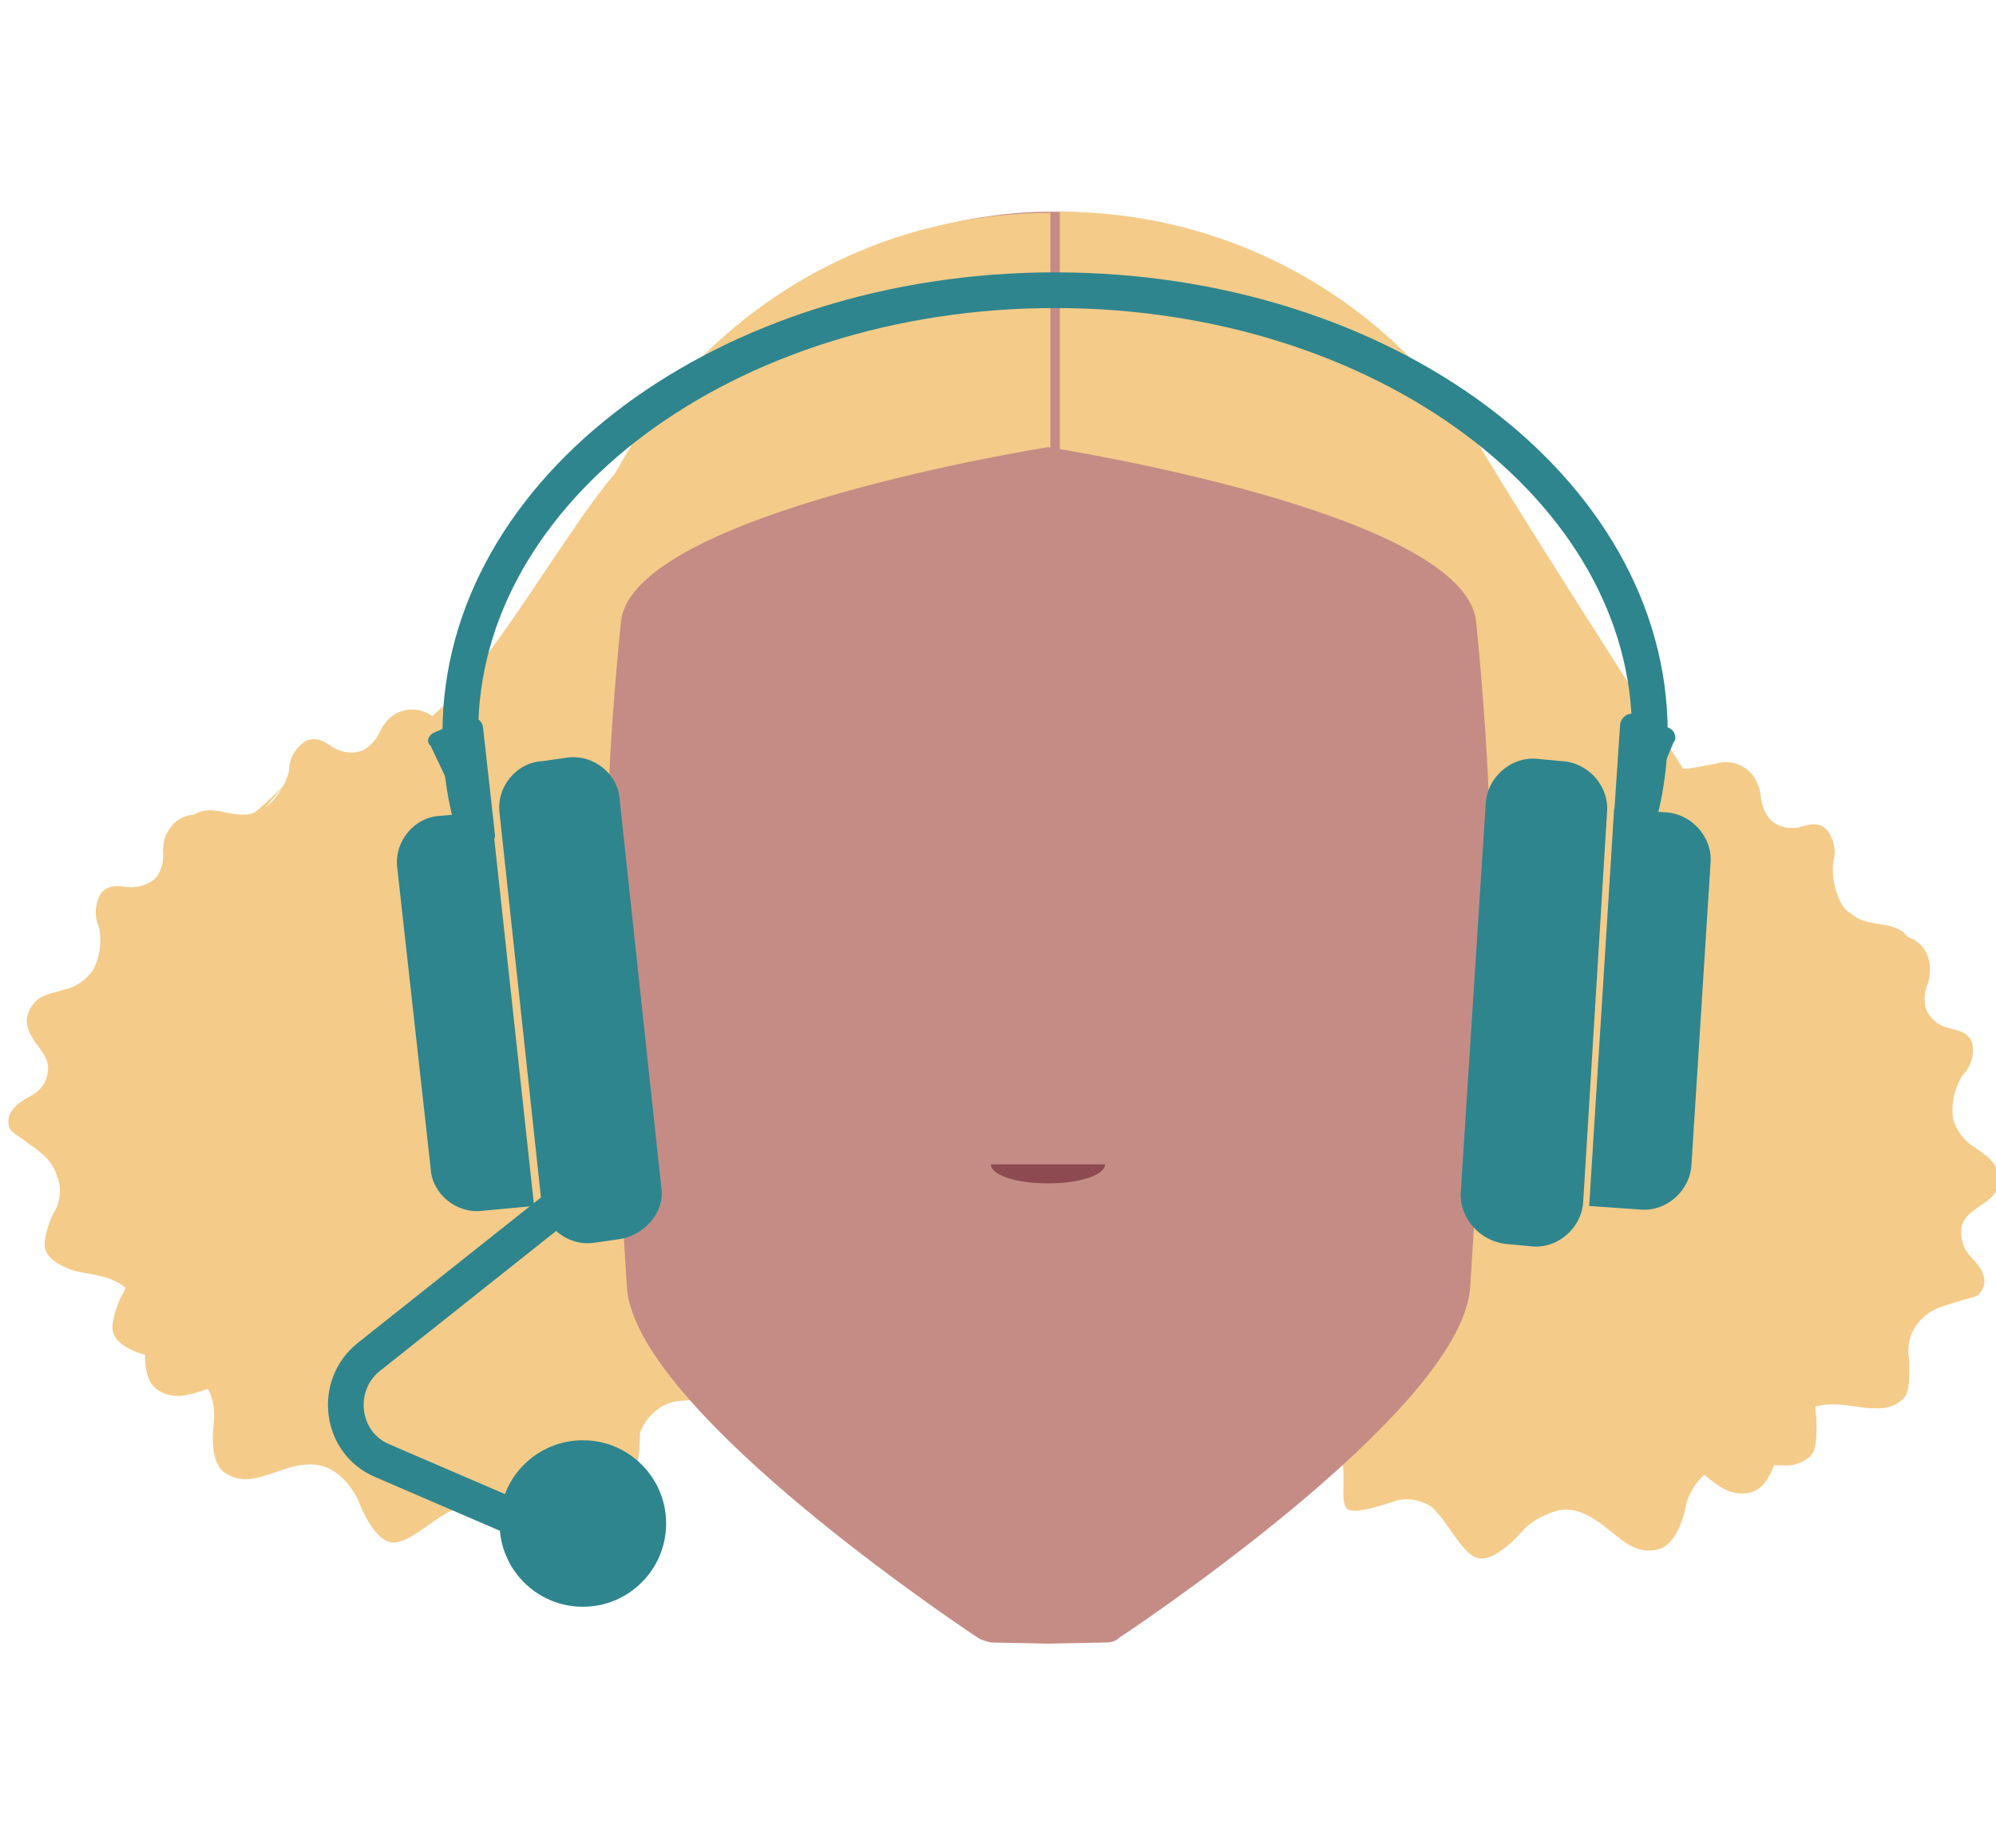 <?xml version="1.0" encoding="utf-8"?>
<!-- Generator: Adobe Illustrator 26.0.3, SVG Export Plug-In . SVG Version: 6.00 Build 0)  -->
<svg version="1.1" id="Calque_1" xmlns="http://www.w3.org/2000/svg" xmlns:xlink="http://www.w3.org/1999/xlink" x="0px" y="0px"
	 viewBox="0 0 167.8 155.4" style="enable-background:new 0 0 167.8 155.4;" xml:space="preserve">
<style type="text/css">
	.st0{fill:#F4CB89;}
	.st1{fill:#C58C85;}
	.st2{fill:#8D4B51;}
	.st3{fill:none;stroke:#2E858E;stroke-width:3;stroke-miterlimit:10;}
	.st4{fill:#2E858E;}
</style>
<g>
	<g id="Calque_3">
		<path class="st0" d="M69.9,104.4l-28,9.7c0,0-23.6-36.1-21.6-41.1s8.4-9.1,14.6-11.9S51.2,36.8,55,37.5s35.8-4.1,35.8-4.1
			s31-0.3,34.5,5.6s19.9,31.4,19.9,31.4l5.3,23.3l-10.8,16.7c0,0-18.7,9.5-24.1,10S69.9,104.4,69.9,104.4z"/>
		<path class="st0" d="M120.5,95.4c-7.8,12.3-7.5,11.8-8.8,14.4c0.1,0.5,0.8,0.3,3.2,0.3c1.5,0.1,2.8,1,3.5,2.3
			c0.2,1.5,0.5,3.1,1.1,4.5c0.8,1.5,3.4-0.2,3.7-0.3c1-0.4,2.1-0.2,2.9,0.5c1,1.2,1.4,3.3,2.3,3.5s3.3-2.4,3.3-2.4
			c0.8-0.7,1.8-1.1,2.8-1c1.5,0.2,4.1,2.5,5.5,2.2s2.4-3.2,2.5-3.9c0.4-1,1-2,1.9-2.7c0.8-0.6,1.9-0.9,3.8-0.5s3.5,1.1,5-0.1
			s0.6-4.2,0.5-4.7c-0.2-1.5,0.2-3,1.2-4.2c1.5-1.4,3.4-1.5,4.6-2.1s1.7-1.2,1.8-1.9s-0.5-2.1-1-2.9c-0.7-0.9-0.9-2-0.7-3.1
			c0.3-1.6,1.5-2.4,2.3-3.2c0.9-0.8,1.4-0.9,1.4-1.9c0-0.9-1-1.5-2-1.9c-0.9-0.3-1.5-1-1.7-1.9c-0.3-0.8,0.2-1.6,0.7-2.6
			s0.9-1.9,0.1-3s-2.3-1-2.9-1.2c-1-0.1-1.9-0.6-2.5-1.3c-0.7-1.1-1-2.4-0.9-3.7c0.3-1,0.1-2-0.5-2.8c-0.8-0.9-2-0.3-2.5-0.2
			c-0.8,0.1-1.7-0.1-2.3-0.7c-0.5-0.6-0.7-1.3-0.8-2.1c-0.1-0.7-0.4-1.4-0.9-1.9c-0.7-0.7-1.8-1-2.8-0.7c-1.3,0.2-2.9,0.7-3.9,0.3
			s-4.9-3.8-3.4-2.5c12.5,11.3-1.7,5.8-2.1,8s3.1,2.4,2.9,6.7c0,0.7,0.3,1.1,0.2,1.6c-0.1,0.5-0.1,1,0.1,1.5
			c0.6,1.2,1.4,2.4,2.3,3.3c0.7,0.4-0.2,1.8-0.3,2.6c-0.1,0.6-0.1,1.2,0.2,1.7c0.2,0.6,0.7,1.2,0.4,1.6s-1.2-0.1-2.1-0.4
			c-0.7-0.3-1.5-0.3-2.2,0c-0.8,0.4-1.4,2-2.4,2.4s-1.4-0.1-1.9-0.4c-0.5-0.2-0.9-0.6-1.5-0.2s-0.6,0.2-1.1,1.2s-0.5,1-0.9,1.2
			c-0.5,0.2-1.1,0.1-1.6-0.2c-0.4-0.1-0.7-0.2-1.1-0.2C125.4,92.8,121.2,93.9,120.5,95.4z"/>
		<path class="st0" d="M117,100.9c-12.4,7.7-11.9,7.4-14.1,9.2c-0.2,0.5,0.6,0.6,2.8,1.6c1.3,0.7,2.1,2.1,2.1,3.6
			c-0.5,1.5-0.8,3-0.9,4.5c0.1,1.8,3.1,1.3,3.5,1.3c1.1,0,2,0.7,2.4,1.7c0.4,1.5-0.2,3.6,0.5,4.1s4-0.7,4-0.7c1-0.3,2-0.1,2.9,0.4
			c1.3,0.9,2.6,4,4,4.4s3.5-1.9,3.9-2.4c0.8-0.8,1.8-1.3,2.9-1.6c1-0.2,2.1,0,3.7,1.2s2.7,2.5,4.6,2.1s2.4-3.6,2.5-4
			c0.5-1.5,1.5-2.6,2.9-3.2c2-0.6,3.8,0.2,5.1,0.1c0.9,0.1,1.9-0.2,2.5-0.9c0.5-0.6,0.4-2.2,0.4-3.1c-0.2-1.1,0-2.2,0.7-3.1
			c1-1.3,2.3-1.5,3.5-1.9s1.6-0.2,2-1.1s-0.2-1.8-1-2.6c-0.6-0.6-0.9-1.5-0.8-2.4s0.8-1.4,1.7-2s1.7-1.3,1.4-2.6s-1.6-1.9-2.1-2.3
			c-0.8-0.5-1.4-1.3-1.7-2.3c-0.2-1.3,0.1-2.6,0.8-3.7c0.7-0.7,1-1.7,0.8-2.7c-0.4-1.1-1.6-1.1-2.2-1.3c-0.8-0.2-1.5-0.8-1.8-1.6
			c-0.2-0.8-0.1-1.5,0.2-2.2c0.2-0.7,0.2-1.4,0-2.1c-0.3-1-1.2-1.7-2.2-1.8c-1.3-0.3-2.9-0.7-3.7-1.4c-0.8-0.8-2.8-5.6-2-3.7
			c6.4,15.6-4.1,4.5-5.4,6.3c-1.2,1.8,1.8,3.5-0.3,7.2c-0.3,0.6-0.2,1.1-0.5,1.6c-0.3,0.4-0.5,0.9-0.6,1.4c0,1.4,0.2,2.7,0.6,4
			c0.4,0.6-1,1.6-1.4,2.2c-0.4,0.4-0.6,1-0.6,1.6c0,0.7,0.1,1.4-0.3,1.6s-1-0.6-1.7-1.2c-0.5-0.6-1.2-0.9-2-0.9
			c-0.9,0-2.1,1.2-3.2,1.1s-1.2-0.7-1.6-1.1s-0.6-0.9-1.2-0.8c-0.6,0-1.1,0.2-1.5,0.6c-0.9,0.7-0.9,0.7-1.3,0.7s-1-0.4-1.4-0.9
			c-0.3-0.3-0.6-0.5-0.9-0.7C122.5,100.6,118.2,99.8,117,100.9z"/>
		<path class="st0" d="M124.8,96.1c-12.4,7.7-11.9,7.4-14.1,9.2c-0.2,0.5,0.6,0.6,2.8,1.6c1.3,0.7,2.1,2.1,2.1,3.6
			c-0.5,1.5-0.8,3-0.9,4.5c0.1,1.8,3.1,1.3,3.5,1.3c1.1,0,2,0.7,2.4,1.7c0.4,1.5-0.2,3.6,0.5,4.1s4-0.7,4-0.7c1-0.3,2-0.1,2.9,0.4
			c1.3,0.9,2.6,4,4,4.4s3.5-1.9,3.9-2.4c0.8-0.8,1.8-1.3,2.9-1.6c1-0.2,2.1,0,3.7,1.2s2.7,2.5,4.6,2.1s2.4-3.6,2.5-4
			c0.5-1.5,1.5-2.6,2.9-3.2c2-0.6,3.8,0.2,5.1,0.1c0.9,0.1,1.9-0.2,2.5-0.9c0.5-0.6,0.4-2.2,0.4-3.1c-0.2-1.1,0-2.2,0.7-3.1
			c1-1.3,2.3-1.5,3.5-1.9s1.6-0.2,2-1.1s-0.2-1.8-1-2.6c-0.6-0.6-0.9-1.5-0.8-2.4s0.8-1.4,1.7-2s1.7-1.3,1.4-2.6s-1.6-1.9-2.1-2.3
			c-0.8-0.5-1.4-1.3-1.7-2.3c-0.2-1.3,0.1-2.6,0.8-3.7c0.7-0.7,1-1.7,0.8-2.7c-0.4-1.1-1.6-1.1-2.1-1.3c-0.8-0.2-1.5-0.8-1.8-1.6
			c-0.2-0.8-0.1-1.5,0.2-2.2c0.2-0.7,0.2-1.4,0-2.1c-0.3-1-1.2-1.7-2.2-1.8c-1.3-0.3-2.9-0.7-3.7-1.4c-0.8-0.8-4.7-3-3.9-1.1
			c6.4,15.6-2.2,1.9-3.5,3.7c-1.2,1.8,1.8,3.5-0.3,7.2c-0.3,0.6-0.2,1.1-0.5,1.6c-0.3,0.4-0.5,0.9-0.6,1.4c0,1.4,0.2,2.7,0.6,4
			c0.4,0.6-1,1.6-1.4,2.2c-0.4,0.4-0.6,1-0.6,1.6c0,0.7,0.1,1.4-0.3,1.6s-1-0.6-1.7-1.2c-0.5-0.6-1.2-0.9-2-0.9
			c-0.9,0-2.1,1.2-3.2,1.1s-1.2-0.7-1.6-1.1s-0.6-0.9-1.2-0.8c-0.6,0-1.1,0.2-1.5,0.6c-0.9,0.7-0.9,0.7-1.3,0.7s-1-0.4-1.4-0.9
			c-0.3-0.3-0.6-0.5-0.9-0.7C130.4,95.8,126.1,94.9,124.8,96.1z"/>
		<path class="st0" d="M48.5,97.6c3.1,14.2,3.1,13.7,3.4,16.5c-0.2,0.5-0.9,0-3.1-0.8c-1.4-0.4-2.9,0-4,1c-0.7,1.4-1.5,2.7-2.6,3.8
			c-1.3,1.2-3.1-1.4-3.4-1.6c-0.8-0.7-1.9-0.9-2.9-0.5c-1.3,0.8-2.4,2.6-3.3,2.5s-2.3-3.4-2.3-3.4c-0.5-0.9-1.3-1.6-2.3-1.8
			c-1.5-0.3-4.7,1-6,0.2s-1.1-3.8-1.1-4.5c0-1.1-0.3-2.2-0.9-3.2c-0.5-0.9-1.5-1.5-3.4-1.8s-3.7-0.2-4.7-1.8s0.9-4.2,1.1-4.6
			c0.7-1.3,0.8-2.9,0.2-4.3c-0.9-1.8-2.7-2.6-3.6-3.5c-0.7-0.6-1.1-1.5-1.1-2.4c0.1-0.7,1.2-1.8,2-2.4c0.9-0.6,1.5-1.6,1.7-2.7
			c0.2-1.6-0.6-2.7-1.1-3.8s-1-1.3-0.7-2.2s1.4-1,2.5-1.1c0.9,0,1.7-0.4,2.3-1.2c0.5-0.7,0.4-1.6,0.2-2.7s-0.2-2.1,0.9-2.8
			s2.5-0.2,3.1-0.1c1,0.2,2,0.1,2.8-0.4c1-0.8,1.8-1.9,2.1-3.2c0-1,0.5-1.9,1.4-2.5c1.1-0.5,2,0.4,2.4,0.6c0.7,0.4,1.6,0.5,2.4,0.2
			c0.7-0.4,1.2-1,1.5-1.7c0.3-0.6,0.8-1.2,1.5-1.5c0.9-0.4,2-0.3,2.8,0.3c1.2,0.7,2.5,1.6,3.6,1.6s5.9-1.9,4-1.2
			c-15.6,6.4-0.3,6.1-0.7,8.2c-0.4,2.1-3.7,1.2-5,5.3c-0.2,0.7-0.7,0.9-0.8,1.5c-0.1,0.5-0.3,1-0.5,1.4c-0.1,0.2-2.6,2.2-3.3,2.4
			c-0.8,0.1-0.5,1.8-0.5,2.5c-0.1,0.6-0.3,1.1-0.8,1.5c-0.4,0.5-1.1,0.9-0.9,1.3s1.1,0.3,2.1,0.4c0.8-0.1,1.5,0.2,2.1,0.8
			s0.6,2.4,1.4,3.1c0.8,0.7,1.3,0.3,1.9,0.3s1.1-0.2,1.5,0.3s0.5,0.4,0.7,1.5s0.1,1.1,0.5,1.4c0.5,0.3,1,0.5,1.6,0.4
			c0.4,0,0.7,0,1.1,0.1C44.8,93.4,48.4,95.9,48.5,97.6z"/>
		<path class="st0" d="M50,103.8c9,11.4,8.7,11,10.2,13.4c0,0.5-0.8,0.4-3.2,0.6c-1.5,0.2-2.7,1.3-3.2,2.7c0,1.5-0.2,3.1-0.7,4.6
			c-0.7,1.6-3.4,0.1-3.7,0c-1-0.3-2.1,0-2.8,0.8c-0.9,1.3-1,3.4-1.9,3.7s-3.5-2-3.5-2c-0.8-0.6-1.9-0.8-2.9-0.7
			c-1.5,0.4-3.8,2.9-5.3,2.8s-2.7-3-2.9-3.6c-0.5-1-1.2-1.9-2.2-2.5c-0.9-0.5-2-0.7-3.9-0.1s-3.4,1.4-5,0.4s-1-4.2-1-4.6
			c0.1-1.5-0.5-3-1.7-4c-1.6-1.3-3.6-1.1-4.8-1.6s-1.8-1-2-1.7s0.3-2.2,0.7-3c0.6-0.9,0.7-2.1,0.3-3.1c-0.5-1.6-1.7-2.2-2.6-2.9
			s-1.5-0.8-1.5-1.7s0.8-1.6,1.8-2.1c0.8-0.4,1.4-1.1,1.5-2c0.2-0.9-0.3-1.6-0.9-2.5s-1.1-1.8-0.4-2.9s2.1-1.2,2.8-1.5
			c1-0.2,1.8-0.8,2.4-1.6c0.6-1.1,0.8-2.5,0.5-3.7c-0.4-0.9-0.3-2,0.2-2.8c0.7-0.9,1.9-0.5,2.5-0.5c0.8,0,1.7-0.3,2.2-0.9
			c0.4-0.6,0.6-1.4,0.5-2.2c0-0.7,0.2-1.4,0.7-2c0.6-0.8,1.7-1.2,2.7-0.9c1.4,0.1,3,0.4,4-0.1s4.5-4.3,3.2-2.8
			c-11.3,12.5,2.3,5.6,2.9,7.7s-2.8,2.7-2.2,6.9c0.1,0.7-0.2,1.1,0,1.6c0.1,0.5,0.2,1,0.1,1.5c0,0.2-1.3,3.1-2,3.6s0.4,1.8,0.6,2.5
			c0.2,0.6,0.2,1.2,0,1.7c-0.2,0.6-0.6,1.3-0.2,1.6s1.2-0.2,2-0.6c0.7-0.4,1.5-0.5,2.2-0.2c0.8,0.3,1.6,1.9,2.6,2.1s1.4-0.3,1.9-0.5
			s0.9-0.7,1.5-0.4s0.6,0.1,1.2,1.1s0.6,0.9,1,1.1c0.6,0.1,1.1,0,1.6-0.3c0.3-0.2,0.7-0.3,1.1-0.4C44.9,101.6,49.2,102.4,50,103.8z"
			/>
		<path class="st0" d="M44.2,96.6c9,11.4,8.7,11,10.2,13.4c0,0.5-0.8,0.4-3.2,0.6c-1.5,0.2-2.7,1.3-3.2,2.7c0,1.5-0.2,3.1-0.7,4.6
			c-0.7,1.6-3.4,0.1-3.7,0.1c-1-0.3-2.1,0-2.8,0.8c-0.9,1.3-1,3.4-1.9,3.7s-3.5-2-3.5-2c-0.8-0.6-1.9-0.8-2.9-0.6
			c-1.5,0.4-3.8,2.9-5.3,2.8s-2.7-3-2.9-3.6c-0.5-1-1.2-1.9-2.1-2.5c-0.9-0.5-2-0.7-3.9-0.1s-3.4,1.4-5,0.4s-1-4.2-1-4.6
			c0.1-1.5-0.5-3-1.7-4C9,107,7,107.2,5.8,106.7s-1.8-1-2-1.7s0.3-2.2,0.7-3c0.6-0.9,0.7-2.1,0.3-3.1c-0.5-1.6-1.7-2.2-2.6-2.9
			s-1.5-0.8-1.5-1.7s0.8-1.6,1.8-2.1c0.8-0.4,1.4-1.1,1.5-2c0.2-0.9-0.3-1.6-1-2.5c-0.6-0.9-1.1-1.8-0.4-3s2.1-1.2,2.8-1.5
			c1-0.2,1.8-0.8,2.4-1.6c0.6-1.1,0.8-2.5,0.5-3.7c-0.4-0.9-0.3-2,0.2-2.8c0.7-0.9,1.9-0.5,2.5-0.5c0.8,0,1.7-0.3,2.2-0.9
			c0.4-0.6,0.6-1.4,0.5-2.2c0-0.7,0.2-1.4,0.7-2c0.6-0.8,1.7-1.2,2.7-0.9c1.3,0.1,3,0.4,4-0.1s4.5-4.3,3.1-2.8
			c-11.3,12.6,2.3,5.6,2.9,7.7c0.6,2.1-2.8,2.7-2.2,6.9c0.1,0.7-0.2,1.1,0,1.7c0.1,0.5,0.2,1,0.1,1.5c0,0.2-1.3,3.2-2,3.6
			s0.4,1.8,0.6,2.5c0.2,0.6,0.2,1.2,0,1.7c-0.2,0.6-0.6,1.3-0.3,1.6s1.2-0.2,2.1-0.6c0.7-0.4,1.5-0.4,2.2-0.2
			c0.8,0.3,1.6,1.8,2.6,2.1s1.3-0.3,1.9-0.5s0.9-0.7,1.4-0.4s0.6,0.1,1.3,1.1s0.6,0.9,1,1.1c0.6,0.1,1.1,0,1.6-0.3
			c0.3-0.2,0.7-0.3,1.1-0.4C39.1,94.4,43.4,95.1,44.2,96.6z"/>
		<circle class="st1" cx="88.5" cy="56.1" r="38.3"/>
		<path class="st0" d="M88.3,100.9c-22.9,0-41.5-18.6-41.5-41.5s18.6-41.5,41.5-41.5"/>
		<path class="st0" d="M89.1,17.8c22.9,0,41.5,18.6,41.5,41.6c0,22.9-18.6,41.5-41.5,41.5"/>
		<path class="st1" d="M124.1,52.3c-0.9-9.3-36-14.7-36-14.7l0,0c0,0-35,5.5-35.9,14.7c-2.2,22.2-1,31,0.5,55.9
			c0.6,9.8,25.6,26.9,29.5,29.5c0.3,0.2,0.7,0.3,1.1,0.4l4.8,0.1h0.1l4.8-0.1c0.4,0,0.8-0.1,1.1-0.4c3.9-2.6,28.9-19.7,29.5-29.5
			C125.1,83.4,126.3,74.6,124.1,52.3z"/>
	</g>
	<g id="Calque_3_00000157995965982150204780000014983467293535698605_">
		<path class="st2" d="M92.9,97.9c0,0.9-2.1,1.6-4.8,1.6s-4.8-0.7-4.8-1.6"/>
	</g>
</g>
<path class="st3" d="M40.2,70.8c-1-3-1.5-6-1.5-9.2c0-20.5,22.4-37.2,50-37.2s50,16.7,50,37.2c0,3.3-0.6,6.5-1.7,9.5"/>
<g>
	<path class="st4" d="M52,104.2l-2.1,0.3c-2.2,0.3-4.3-1.4-4.4-3.6L42,68.4c-0.3-2.2,1.4-4.3,3.6-4.4l2.1-0.3
		c2.2-0.3,4.3,1.4,4.4,3.6l3.5,32.6C55.9,101.9,54.2,103.9,52,104.2z"/>
	<path class="st4" d="M44.9,101.4l-4.3,0.4c-2.2,0.3-4.3-1.4-4.4-3.6L33.4,73c-0.3-2.2,1.4-4.3,3.6-4.4l4.3-0.4L44.9,101.4z"/>
	<path class="st4" d="M36.5,61.6l2.7-1.2c0.6-0.3,1.3,0.1,1.4,0.7l1,9c0.1,0.5-0.3,0.9-0.7,1l0,0c-0.5,0.1-0.8-0.1-1-0.6l-3.7-7.8
		C35.8,62.4,36,61.8,36.5,61.6z"/>
</g>
<g>
	<path class="st4" d="M126.7,104.6l2.1,0.2c2.2,0.2,4.2-1.6,4.3-3.8l2-32.7c0.2-2.2-1.6-4.2-3.8-4.3l-2.1-0.2
		c-2.2-0.2-4.2,1.6-4.3,3.8l-2.1,32.7C122.7,102.4,124.4,104.4,126.7,104.6z"/>
	<path class="st4" d="M133.6,101.4l4.3,0.3c2.2,0.2,4.2-1.6,4.3-3.8l1.6-25.3c0.2-2.2-1.6-4.2-3.8-4.3l-4.3-0.3L133.6,101.4z"/>
	<path class="st4" d="M140.3,61.2l-2.7-1.1c-0.7-0.3-1.3,0.2-1.4,0.8l-0.6,9c-0.1,0.5,0.4,0.9,0.8,1l0,0c0.5,0.1,0.8-0.1,1-0.6
		l3.3-7.9C141,62.1,140.8,61.4,140.3,61.2z"/>
</g>
<path class="st3" d="M49,99.8l-18,14.3c-3,2.4-2.4,7.2,1.1,8.7l12.3,5.3"/>
<circle class="st4" cx="49" cy="128.1" r="7"/>
</svg>
